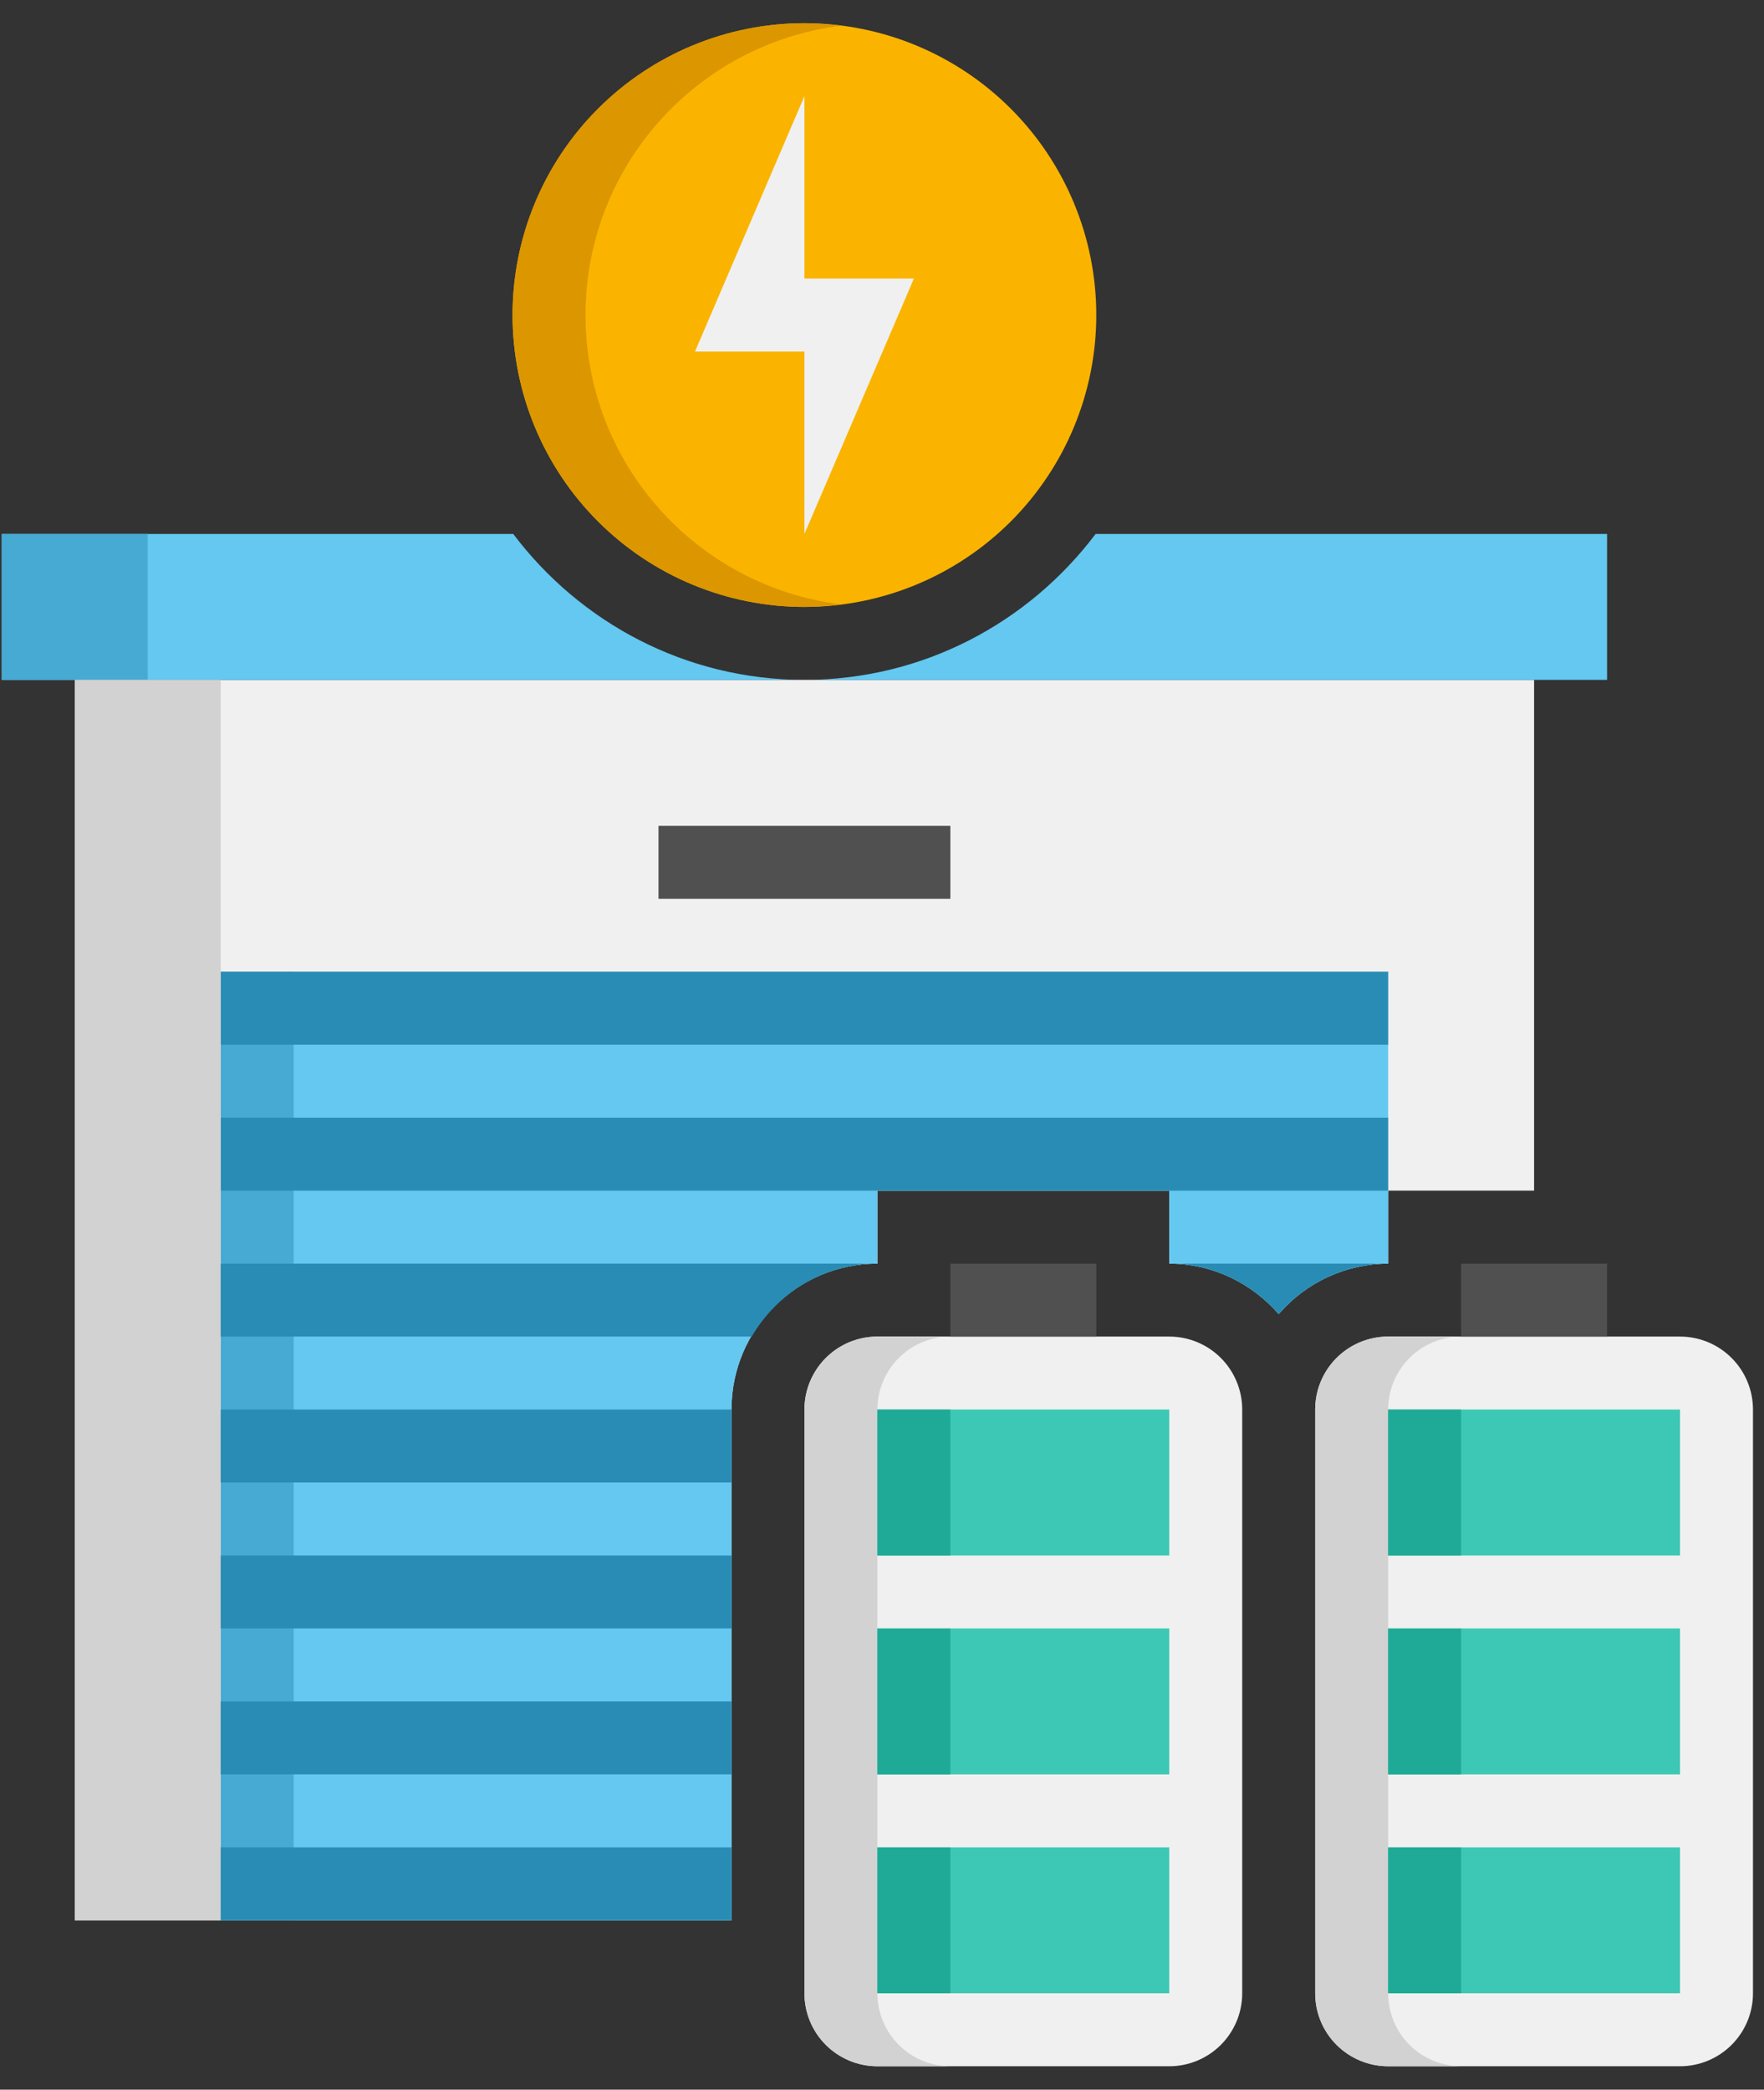 <svg width="65" height="77" viewBox="0 0 65 77" fill="none" xmlns="http://www.w3.org/2000/svg">
<rect x="0" y="0" width="65" height="77" fill="#333333" stroke="none"/>
<path d="M26.953 51.939C26.953 48.973 29.365 46.562 32.33 46.562V43.873H43.085V46.562C44.698 46.562 46.131 47.29 47.118 48.419C47.618 47.839 48.236 47.372 48.932 47.052C49.628 46.731 50.385 46.564 51.151 46.562V43.873H56.528V25.052H2.755V70.759H26.953V51.939Z" fill="#F0F0F0"/>
<path d="M26.953 51.939C26.953 48.973 29.364 46.562 32.33 46.562V43.873H43.085V46.562C44.698 46.562 46.131 47.29 47.118 48.419C47.617 47.839 48.236 47.372 48.932 47.052C49.628 46.731 50.385 46.564 51.151 46.562V35.807H8.132V70.759H26.953V51.939ZM18.912 19.675H0.066V25.052H29.642C25.258 25.052 21.369 22.933 18.912 19.675Z" fill="#64C8F0"/>
<path d="M0.066 19.675H5.444V25.052H0.066V19.675Z" fill="#46AAD2"/>
<path d="M40.371 19.675C37.914 22.933 34.025 25.052 29.642 25.052H59.217V19.675H40.371Z" fill="#64C8F0"/>
<path d="M24.264 30.43H35.019V33.118H24.264V30.43Z" fill="#505050"/>
<path d="M8.132 35.807H10.821V70.759H8.132V35.807Z" fill="#46AAD2"/>
<path d="M8.132 41.184H51.151V43.873H8.132V41.184ZM8.132 35.807H51.151V38.496H8.132V35.807Z" fill="#288CB4"/>
<path d="M2.755 25.052H8.133V70.759H2.755V25.052Z" fill="#D2D2D2"/>
<path d="M29.642 22.364C26.789 22.364 24.054 21.231 22.037 19.214C20.02 17.197 18.887 14.462 18.887 11.609C18.887 8.757 20.02 6.022 22.037 4.005C24.054 1.988 26.789 0.855 29.642 0.855C32.494 0.855 35.229 1.988 37.246 4.005C39.263 6.022 40.396 8.757 40.396 11.609C40.396 14.462 39.263 17.197 37.246 19.214C35.229 21.231 32.494 22.364 29.642 22.364Z" fill="#FAB400"/>
<path d="M21.576 11.609C21.576 6.126 25.683 1.61 30.986 0.947C30.54 0.889 30.091 0.858 29.642 0.855C26.789 0.855 24.054 1.988 22.037 4.005C20.02 6.022 18.887 8.757 18.887 11.609C18.887 14.462 20.02 17.197 22.037 19.214C24.054 21.231 26.789 22.364 29.642 22.364C30.097 22.364 30.545 22.326 30.986 22.271C25.683 21.608 21.576 17.093 21.576 11.609Z" fill="#DC9600"/>
<path d="M29.642 3.543L25.609 12.954H29.642V19.675L33.675 10.265H29.642V3.543ZM51.151 76.137H61.905C62.618 76.137 63.302 75.853 63.806 75.349C64.311 74.845 64.594 74.161 64.594 73.448V51.939C64.594 51.226 64.311 50.542 63.806 50.038C63.302 49.533 62.618 49.25 61.905 49.25H51.151C50.438 49.25 49.754 49.533 49.25 50.038C48.745 50.542 48.462 51.226 48.462 51.939V73.448C48.462 74.161 48.745 74.845 49.25 75.349C49.754 75.853 50.438 76.137 51.151 76.137Z" fill="#F0F0F0"/>
<path d="M51.151 73.448V51.939C51.151 51.226 51.434 50.542 51.938 50.038C52.442 49.533 53.126 49.25 53.839 49.25H51.151C50.438 49.25 49.754 49.533 49.249 50.038C48.745 50.542 48.462 51.226 48.462 51.939V73.448C48.462 74.161 48.745 74.845 49.249 75.349C49.754 75.853 50.438 76.137 51.151 76.137H53.839C53.126 76.137 52.442 75.853 51.938 75.349C51.434 74.845 51.151 74.161 51.151 73.448Z" fill="#D2D2D2"/>
<path d="M51.151 51.939H61.905V57.316H51.151V51.939ZM51.151 60.005H61.905V65.382H51.151V60.005ZM51.151 68.071H61.905V73.448H51.151V68.071Z" fill="#3CC8B4"/>
<path d="M51.151 51.939H53.839V57.316H51.151V51.939ZM51.151 60.005H53.839V65.382H51.151V60.005ZM51.151 68.071H53.839V73.448H51.151V68.071Z" fill="#1EAA96"/>
<path d="M53.839 46.562H59.216V49.25H53.839V46.562Z" fill="#505050"/>
<path d="M32.33 76.137H43.085C43.798 76.137 44.482 75.853 44.986 75.349C45.49 74.845 45.773 74.161 45.773 73.448V51.939C45.773 51.226 45.49 50.542 44.986 50.038C44.482 49.533 43.798 49.25 43.085 49.25H32.33C31.617 49.25 30.933 49.533 30.429 50.038C29.925 50.542 29.642 51.226 29.642 51.939V73.448C29.642 74.161 29.925 74.845 30.429 75.349C30.933 75.853 31.617 76.137 32.33 76.137Z" fill="#F0F0F0"/>
<path d="M32.33 73.448V51.939C32.33 51.226 32.614 50.542 33.118 50.038C33.622 49.533 34.306 49.25 35.019 49.25H32.33C31.617 49.25 30.933 49.533 30.429 50.038C29.925 50.542 29.642 51.226 29.642 51.939V73.448C29.642 74.161 29.925 74.845 30.429 75.349C30.933 75.853 31.617 76.137 32.33 76.137H35.019C34.306 76.137 33.622 75.853 33.118 75.349C32.614 74.845 32.33 74.161 32.33 73.448Z" fill="#D2D2D2"/>
<path d="M32.33 51.939H43.085V57.316H32.33V51.939ZM32.33 60.005H43.085V65.382H32.33V60.005ZM32.33 68.071H43.085V73.448H32.33V68.071Z" fill="#3CC8B4"/>
<path d="M32.33 51.939H35.019V57.316H32.33V51.939ZM32.33 60.005H35.019V65.382H32.33V60.005ZM32.33 68.071H35.019V73.448H32.33V68.071Z" fill="#1EAA96"/>
<path d="M32.33 46.562H8.132V49.25H27.7C28.633 47.651 30.349 46.562 32.33 46.562ZM51.151 46.562H43.085C44.698 46.562 46.131 47.29 47.118 48.419C47.617 47.839 48.236 47.372 48.932 47.052C49.628 46.731 50.385 46.564 51.151 46.562ZM8.132 51.939H26.953V54.628H8.132V51.939ZM8.132 57.316H26.953V60.005H8.132V57.316ZM8.132 62.694H26.953V65.382H8.132V62.694ZM8.132 68.071H26.953V70.759H8.132V68.071Z" fill="#288CB4"/>
<path d="M35.019 46.562H40.396V49.25H35.019V46.562Z" fill="#505050"/>
</svg>
